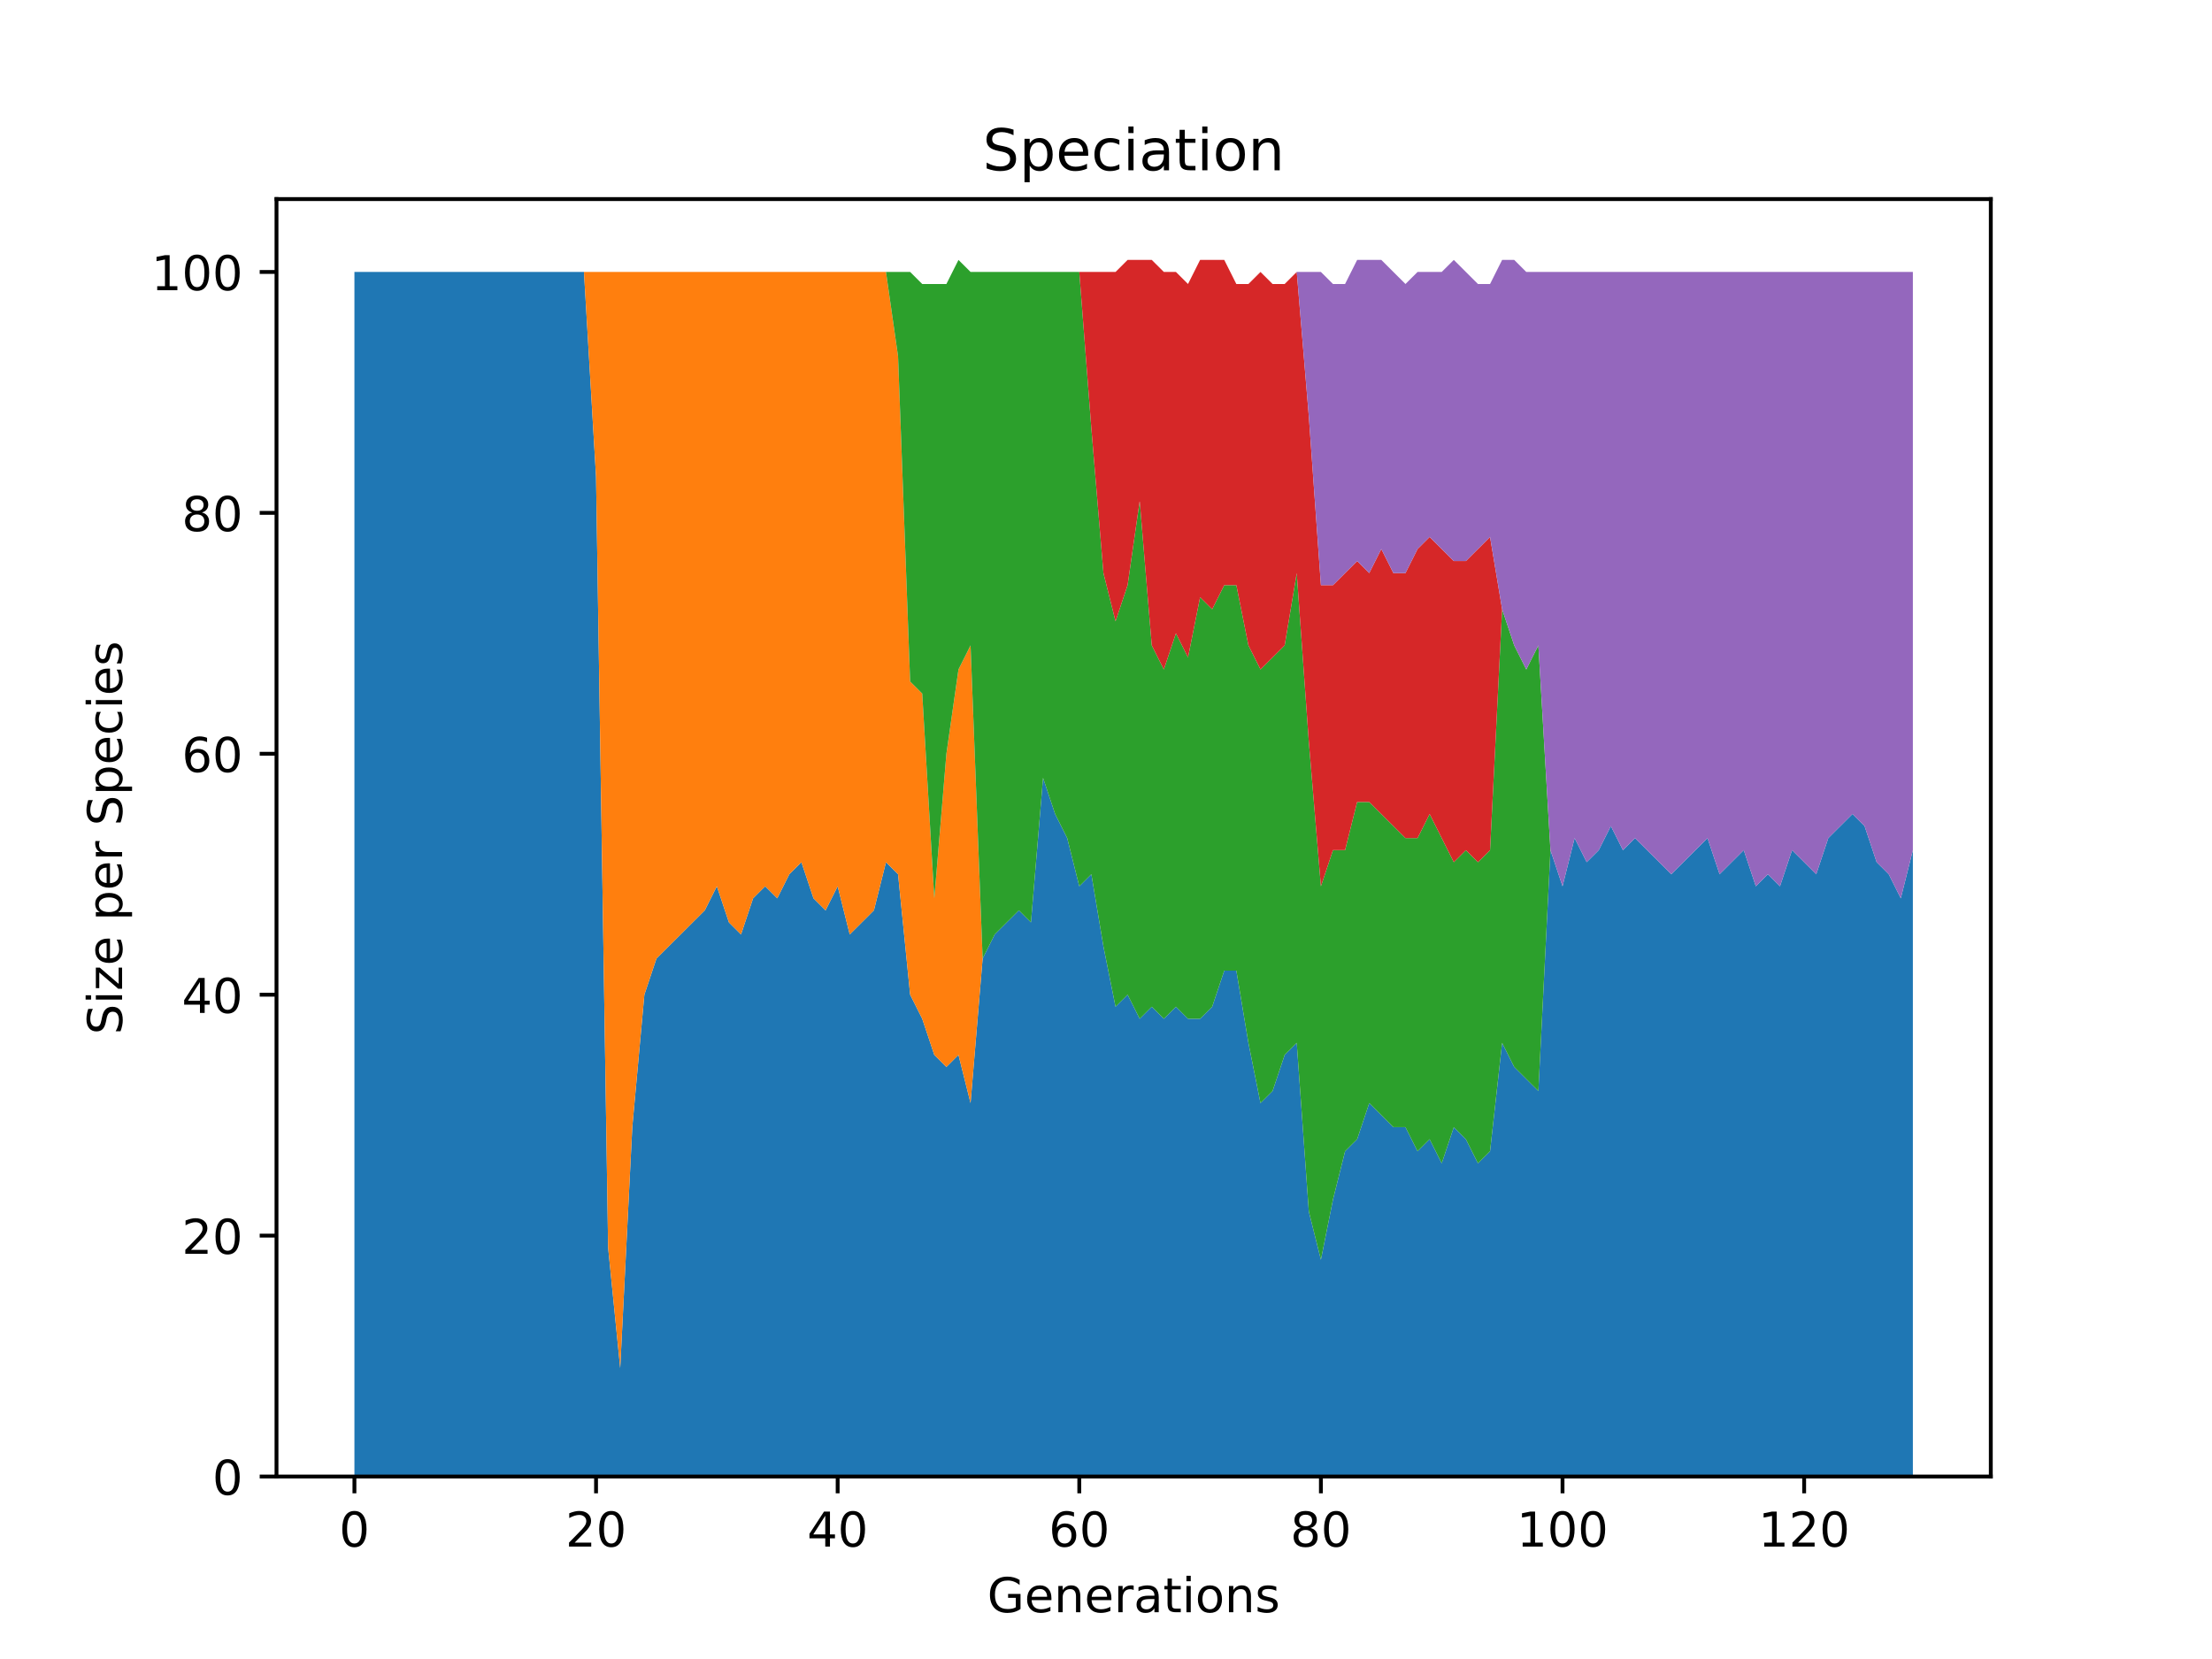 <?xml version="1.0" encoding="utf-8" standalone="no"?>
<!DOCTYPE svg PUBLIC "-//W3C//DTD SVG 1.1//EN"
  "http://www.w3.org/Graphics/SVG/1.1/DTD/svg11.dtd">
<!-- Created with matplotlib (https://matplotlib.org/) -->
<svg height="345.6pt" version="1.1" viewBox="0 0 460.8 345.6" width="460.8pt" xmlns="http://www.w3.org/2000/svg" xmlns:xlink="http://www.w3.org/1999/xlink">
 <defs>
  <style type="text/css">*{stroke-linecap:butt;stroke-linejoin:round;}</style>
 </defs>
 <g id="figure_1">
  <g id="patch_1">
   <path d="M 0 345.6 
L 460.8 345.6 
L 460.8 0 
L 0 0 
z
" style="fill:#ffffff;"/>
  </g>
  <g id="axes_1">
   <g id="patch_2">
    <path d="M 57.6 307.584 
L 414.72 307.584 
L 414.72 41.472 
L 57.6 41.472 
z
" style="fill:#ffffff;"/>
   </g>
   <g id="PolyCollection_1">
    <path clip-path="url(#p4806f78190)" d="M 73.833 56.653 
L 73.833 307.584 
L 76.349 307.584 
L 78.866 307.584 
L 81.383 307.584 
L 83.9 307.584 
L 86.416 307.584 
L 88.933 307.584 
L 91.45 307.584 
L 93.966 307.584 
L 96.483 307.584 
L 99 307.584 
L 101.516 307.584 
L 104.033 307.584 
L 106.55 307.584 
L 109.067 307.584 
L 111.583 307.584 
L 114.1 307.584 
L 116.617 307.584 
L 119.133 307.584 
L 121.65 307.584 
L 124.167 307.584 
L 126.683 307.584 
L 129.2 307.584 
L 131.717 307.584 
L 134.234 307.584 
L 136.75 307.584 
L 139.267 307.584 
L 141.784 307.584 
L 144.3 307.584 
L 146.817 307.584 
L 149.334 307.584 
L 151.85 307.584 
L 154.367 307.584 
L 156.884 307.584 
L 159.401 307.584 
L 161.917 307.584 
L 164.434 307.584 
L 166.951 307.584 
L 169.467 307.584 
L 171.984 307.584 
L 174.501 307.584 
L 177.018 307.584 
L 179.534 307.584 
L 182.051 307.584 
L 184.568 307.584 
L 187.084 307.584 
L 189.601 307.584 
L 192.118 307.584 
L 194.634 307.584 
L 197.151 307.584 
L 199.668 307.584 
L 202.185 307.584 
L 204.701 307.584 
L 207.218 307.584 
L 209.735 307.584 
L 212.251 307.584 
L 214.768 307.584 
L 217.285 307.584 
L 219.801 307.584 
L 222.318 307.584 
L 224.835 307.584 
L 227.352 307.584 
L 229.868 307.584 
L 232.385 307.584 
L 234.902 307.584 
L 237.418 307.584 
L 239.935 307.584 
L 242.452 307.584 
L 244.968 307.584 
L 247.485 307.584 
L 250.002 307.584 
L 252.519 307.584 
L 255.035 307.584 
L 257.552 307.584 
L 260.069 307.584 
L 262.585 307.584 
L 265.102 307.584 
L 267.619 307.584 
L 270.135 307.584 
L 272.652 307.584 
L 275.169 307.584 
L 277.686 307.584 
L 280.202 307.584 
L 282.719 307.584 
L 285.236 307.584 
L 287.752 307.584 
L 290.269 307.584 
L 292.786 307.584 
L 295.302 307.584 
L 297.819 307.584 
L 300.336 307.584 
L 302.853 307.584 
L 305.369 307.584 
L 307.886 307.584 
L 310.403 307.584 
L 312.919 307.584 
L 315.436 307.584 
L 317.953 307.584 
L 320.47 307.584 
L 322.986 307.584 
L 325.503 307.584 
L 328.02 307.584 
L 330.536 307.584 
L 333.053 307.584 
L 335.57 307.584 
L 338.086 307.584 
L 340.603 307.584 
L 343.12 307.584 
L 345.637 307.584 
L 348.153 307.584 
L 350.67 307.584 
L 353.187 307.584 
L 355.703 307.584 
L 358.22 307.584 
L 360.737 307.584 
L 363.253 307.584 
L 365.77 307.584 
L 368.287 307.584 
L 370.804 307.584 
L 373.32 307.584 
L 375.837 307.584 
L 378.354 307.584 
L 380.87 307.584 
L 383.387 307.584 
L 385.904 307.584 
L 388.42 307.584 
L 390.937 307.584 
L 393.454 307.584 
L 395.971 307.584 
L 398.487 307.584 
L 398.487 177.1 
L 398.487 177.1 
L 395.971 187.137 
L 393.454 182.119 
L 390.937 179.609 
L 388.42 172.081 
L 385.904 169.572 
L 383.387 172.081 
L 380.87 174.591 
L 378.354 182.119 
L 375.837 179.609 
L 373.32 177.1 
L 370.804 184.628 
L 368.287 182.119 
L 365.77 184.628 
L 363.253 177.1 
L 360.737 179.609 
L 358.22 182.119 
L 355.703 174.591 
L 353.187 177.1 
L 350.67 179.609 
L 348.153 182.119 
L 345.637 179.609 
L 343.12 177.1 
L 340.603 174.591 
L 338.086 177.1 
L 335.57 172.081 
L 333.053 177.1 
L 330.536 179.609 
L 328.02 174.591 
L 325.503 184.628 
L 322.986 177.1 
L 320.47 227.286 
L 317.953 224.777 
L 315.436 222.268 
L 312.919 217.249 
L 310.403 239.833 
L 307.886 242.342 
L 305.369 237.323 
L 302.853 234.814 
L 300.336 242.342 
L 297.819 237.323 
L 295.302 239.833 
L 292.786 234.814 
L 290.269 234.814 
L 287.752 232.305 
L 285.236 229.795 
L 282.719 237.323 
L 280.202 239.833 
L 277.686 249.87 
L 275.169 262.416 
L 272.652 252.379 
L 270.135 217.249 
L 267.619 219.758 
L 265.102 227.286 
L 262.585 229.795 
L 260.069 217.249 
L 257.552 202.193 
L 255.035 202.193 
L 252.519 209.721 
L 250.002 212.23 
L 247.485 212.23 
L 244.968 209.721 
L 242.452 212.23 
L 239.935 209.721 
L 237.418 212.23 
L 234.902 207.212 
L 232.385 209.721 
L 229.868 197.174 
L 227.352 182.119 
L 224.835 184.628 
L 222.318 174.591 
L 219.801 169.572 
L 217.285 162.044 
L 214.768 192.156 
L 212.251 189.647 
L 209.735 192.156 
L 207.218 194.665 
L 204.701 199.684 
L 202.185 229.795 
L 199.668 219.758 
L 197.151 222.268 
L 194.634 219.758 
L 192.118 212.23 
L 189.601 207.212 
L 187.084 182.119 
L 184.568 179.609 
L 182.051 189.647 
L 179.534 192.156 
L 177.018 194.665 
L 174.501 184.628 
L 171.984 189.647 
L 169.467 187.137 
L 166.951 179.609 
L 164.434 182.119 
L 161.917 187.137 
L 159.401 184.628 
L 156.884 187.137 
L 154.367 194.665 
L 151.85 192.156 
L 149.334 184.628 
L 146.817 189.647 
L 144.3 192.156 
L 141.784 194.665 
L 139.267 197.174 
L 136.75 199.684 
L 134.234 207.212 
L 131.717 234.814 
L 129.2 285 
L 126.683 259.907 
L 124.167 99.312 
L 121.65 56.653 
L 119.133 56.653 
L 116.617 56.653 
L 114.1 56.653 
L 111.583 56.653 
L 109.067 56.653 
L 106.55 56.653 
L 104.033 56.653 
L 101.516 56.653 
L 99 56.653 
L 96.483 56.653 
L 93.966 56.653 
L 91.45 56.653 
L 88.933 56.653 
L 86.416 56.653 
L 83.9 56.653 
L 81.383 56.653 
L 78.866 56.653 
L 76.349 56.653 
L 73.833 56.653 
z
" style="fill:#1f77b4;"/>
   </g>
   <g id="PolyCollection_2">
    <path clip-path="url(#p4806f78190)" d="M 73.833 56.653 
L 73.833 56.653 
L 76.349 56.653 
L 78.866 56.653 
L 81.383 56.653 
L 83.9 56.653 
L 86.416 56.653 
L 88.933 56.653 
L 91.45 56.653 
L 93.966 56.653 
L 96.483 56.653 
L 99 56.653 
L 101.516 56.653 
L 104.033 56.653 
L 106.55 56.653 
L 109.067 56.653 
L 111.583 56.653 
L 114.1 56.653 
L 116.617 56.653 
L 119.133 56.653 
L 121.65 56.653 
L 124.167 99.312 
L 126.683 259.907 
L 129.2 285 
L 131.717 234.814 
L 134.234 207.212 
L 136.75 199.684 
L 139.267 197.174 
L 141.784 194.665 
L 144.3 192.156 
L 146.817 189.647 
L 149.334 184.628 
L 151.85 192.156 
L 154.367 194.665 
L 156.884 187.137 
L 159.401 184.628 
L 161.917 187.137 
L 164.434 182.119 
L 166.951 179.609 
L 169.467 187.137 
L 171.984 189.647 
L 174.501 184.628 
L 177.018 194.665 
L 179.534 192.156 
L 182.051 189.647 
L 184.568 179.609 
L 187.084 182.119 
L 189.601 207.212 
L 192.118 212.23 
L 194.634 219.758 
L 197.151 222.268 
L 199.668 219.758 
L 202.185 229.795 
L 204.701 199.684 
L 207.218 194.665 
L 209.735 192.156 
L 212.251 189.647 
L 214.768 192.156 
L 217.285 162.044 
L 219.801 169.572 
L 222.318 174.591 
L 224.835 184.628 
L 227.352 182.119 
L 229.868 197.174 
L 232.385 209.721 
L 234.902 207.212 
L 237.418 212.23 
L 239.935 209.721 
L 242.452 212.23 
L 244.968 209.721 
L 247.485 212.23 
L 250.002 212.23 
L 252.519 209.721 
L 255.035 202.193 
L 257.552 202.193 
L 260.069 217.249 
L 262.585 229.795 
L 265.102 227.286 
L 267.619 219.758 
L 270.135 217.249 
L 272.652 252.379 
L 275.169 262.416 
L 277.686 249.87 
L 280.202 239.833 
L 282.719 237.323 
L 285.236 229.795 
L 287.752 232.305 
L 290.269 234.814 
L 292.786 234.814 
L 295.302 239.833 
L 297.819 237.323 
L 300.336 242.342 
L 302.853 234.814 
L 305.369 237.323 
L 307.886 242.342 
L 310.403 239.833 
L 312.919 217.249 
L 315.436 222.268 
L 317.953 224.777 
L 320.47 227.286 
L 322.986 177.1 
L 325.503 184.628 
L 328.02 174.591 
L 330.536 179.609 
L 333.053 177.1 
L 335.57 172.081 
L 338.086 177.1 
L 340.603 174.591 
L 343.12 177.1 
L 345.637 179.609 
L 348.153 182.119 
L 350.67 179.609 
L 353.187 177.1 
L 355.703 174.591 
L 358.22 182.119 
L 360.737 179.609 
L 363.253 177.1 
L 365.77 184.628 
L 368.287 182.119 
L 370.804 184.628 
L 373.32 177.1 
L 375.837 179.609 
L 378.354 182.119 
L 380.87 174.591 
L 383.387 172.081 
L 385.904 169.572 
L 388.42 172.081 
L 390.937 179.609 
L 393.454 182.119 
L 395.971 187.137 
L 398.487 177.1 
L 398.487 177.1 
L 398.487 177.1 
L 395.971 187.137 
L 393.454 182.119 
L 390.937 179.609 
L 388.42 172.081 
L 385.904 169.572 
L 383.387 172.081 
L 380.87 174.591 
L 378.354 182.119 
L 375.837 179.609 
L 373.32 177.1 
L 370.804 184.628 
L 368.287 182.119 
L 365.77 184.628 
L 363.253 177.1 
L 360.737 179.609 
L 358.22 182.119 
L 355.703 174.591 
L 353.187 177.1 
L 350.67 179.609 
L 348.153 182.119 
L 345.637 179.609 
L 343.12 177.1 
L 340.603 174.591 
L 338.086 177.1 
L 335.57 172.081 
L 333.053 177.1 
L 330.536 179.609 
L 328.02 174.591 
L 325.503 184.628 
L 322.986 177.1 
L 320.47 227.286 
L 317.953 224.777 
L 315.436 222.268 
L 312.919 217.249 
L 310.403 239.833 
L 307.886 242.342 
L 305.369 237.323 
L 302.853 234.814 
L 300.336 242.342 
L 297.819 237.323 
L 295.302 239.833 
L 292.786 234.814 
L 290.269 234.814 
L 287.752 232.305 
L 285.236 229.795 
L 282.719 237.323 
L 280.202 239.833 
L 277.686 249.87 
L 275.169 262.416 
L 272.652 252.379 
L 270.135 217.249 
L 267.619 219.758 
L 265.102 227.286 
L 262.585 229.795 
L 260.069 217.249 
L 257.552 202.193 
L 255.035 202.193 
L 252.519 209.721 
L 250.002 212.23 
L 247.485 212.23 
L 244.968 209.721 
L 242.452 212.23 
L 239.935 209.721 
L 237.418 212.23 
L 234.902 207.212 
L 232.385 209.721 
L 229.868 197.174 
L 227.352 182.119 
L 224.835 184.628 
L 222.318 174.591 
L 219.801 169.572 
L 217.285 162.044 
L 214.768 192.156 
L 212.251 189.647 
L 209.735 192.156 
L 207.218 194.665 
L 204.701 199.684 
L 202.185 134.442 
L 199.668 139.46 
L 197.151 157.026 
L 194.634 187.137 
L 192.118 144.479 
L 189.601 141.97 
L 187.084 74.218 
L 184.568 56.653 
L 182.051 56.653 
L 179.534 56.653 
L 177.018 56.653 
L 174.501 56.653 
L 171.984 56.653 
L 169.467 56.653 
L 166.951 56.653 
L 164.434 56.653 
L 161.917 56.653 
L 159.401 56.653 
L 156.884 56.653 
L 154.367 56.653 
L 151.85 56.653 
L 149.334 56.653 
L 146.817 56.653 
L 144.3 56.653 
L 141.784 56.653 
L 139.267 56.653 
L 136.75 56.653 
L 134.234 56.653 
L 131.717 56.653 
L 129.2 56.653 
L 126.683 56.653 
L 124.167 56.653 
L 121.65 56.653 
L 119.133 56.653 
L 116.617 56.653 
L 114.1 56.653 
L 111.583 56.653 
L 109.067 56.653 
L 106.55 56.653 
L 104.033 56.653 
L 101.516 56.653 
L 99 56.653 
L 96.483 56.653 
L 93.966 56.653 
L 91.45 56.653 
L 88.933 56.653 
L 86.416 56.653 
L 83.9 56.653 
L 81.383 56.653 
L 78.866 56.653 
L 76.349 56.653 
L 73.833 56.653 
z
" style="fill:#ff7f0e;"/>
   </g>
   <g id="PolyCollection_3">
    <path clip-path="url(#p4806f78190)" d="M 73.833 56.653 
L 73.833 56.653 
L 76.349 56.653 
L 78.866 56.653 
L 81.383 56.653 
L 83.9 56.653 
L 86.416 56.653 
L 88.933 56.653 
L 91.45 56.653 
L 93.966 56.653 
L 96.483 56.653 
L 99 56.653 
L 101.516 56.653 
L 104.033 56.653 
L 106.55 56.653 
L 109.067 56.653 
L 111.583 56.653 
L 114.1 56.653 
L 116.617 56.653 
L 119.133 56.653 
L 121.65 56.653 
L 124.167 56.653 
L 126.683 56.653 
L 129.2 56.653 
L 131.717 56.653 
L 134.234 56.653 
L 136.75 56.653 
L 139.267 56.653 
L 141.784 56.653 
L 144.3 56.653 
L 146.817 56.653 
L 149.334 56.653 
L 151.85 56.653 
L 154.367 56.653 
L 156.884 56.653 
L 159.401 56.653 
L 161.917 56.653 
L 164.434 56.653 
L 166.951 56.653 
L 169.467 56.653 
L 171.984 56.653 
L 174.501 56.653 
L 177.018 56.653 
L 179.534 56.653 
L 182.051 56.653 
L 184.568 56.653 
L 187.084 74.218 
L 189.601 141.97 
L 192.118 144.479 
L 194.634 187.137 
L 197.151 157.026 
L 199.668 139.46 
L 202.185 134.442 
L 204.701 199.684 
L 207.218 194.665 
L 209.735 192.156 
L 212.251 189.647 
L 214.768 192.156 
L 217.285 162.044 
L 219.801 169.572 
L 222.318 174.591 
L 224.835 184.628 
L 227.352 182.119 
L 229.868 197.174 
L 232.385 209.721 
L 234.902 207.212 
L 237.418 212.23 
L 239.935 209.721 
L 242.452 212.23 
L 244.968 209.721 
L 247.485 212.23 
L 250.002 212.23 
L 252.519 209.721 
L 255.035 202.193 
L 257.552 202.193 
L 260.069 217.249 
L 262.585 229.795 
L 265.102 227.286 
L 267.619 219.758 
L 270.135 217.249 
L 272.652 252.379 
L 275.169 262.416 
L 277.686 249.87 
L 280.202 239.833 
L 282.719 237.323 
L 285.236 229.795 
L 287.752 232.305 
L 290.269 234.814 
L 292.786 234.814 
L 295.302 239.833 
L 297.819 237.323 
L 300.336 242.342 
L 302.853 234.814 
L 305.369 237.323 
L 307.886 242.342 
L 310.403 239.833 
L 312.919 217.249 
L 315.436 222.268 
L 317.953 224.777 
L 320.47 227.286 
L 322.986 177.1 
L 325.503 184.628 
L 328.02 174.591 
L 330.536 179.609 
L 333.053 177.1 
L 335.57 172.081 
L 338.086 177.1 
L 340.603 174.591 
L 343.12 177.1 
L 345.637 179.609 
L 348.153 182.119 
L 350.67 179.609 
L 353.187 177.1 
L 355.703 174.591 
L 358.22 182.119 
L 360.737 179.609 
L 363.253 177.1 
L 365.77 184.628 
L 368.287 182.119 
L 370.804 184.628 
L 373.32 177.1 
L 375.837 179.609 
L 378.354 182.119 
L 380.87 174.591 
L 383.387 172.081 
L 385.904 169.572 
L 388.42 172.081 
L 390.937 179.609 
L 393.454 182.119 
L 395.971 187.137 
L 398.487 177.1 
L 398.487 177.1 
L 398.487 177.1 
L 395.971 187.137 
L 393.454 182.119 
L 390.937 179.609 
L 388.42 172.081 
L 385.904 169.572 
L 383.387 172.081 
L 380.87 174.591 
L 378.354 182.119 
L 375.837 179.609 
L 373.32 177.1 
L 370.804 184.628 
L 368.287 182.119 
L 365.77 184.628 
L 363.253 177.1 
L 360.737 179.609 
L 358.22 182.119 
L 355.703 174.591 
L 353.187 177.1 
L 350.67 179.609 
L 348.153 182.119 
L 345.637 179.609 
L 343.12 177.1 
L 340.603 174.591 
L 338.086 177.1 
L 335.57 172.081 
L 333.053 177.1 
L 330.536 179.609 
L 328.02 174.591 
L 325.503 184.628 
L 322.986 177.1 
L 320.47 134.442 
L 317.953 139.46 
L 315.436 134.442 
L 312.919 126.914 
L 310.403 177.1 
L 307.886 179.609 
L 305.369 177.1 
L 302.853 179.609 
L 300.336 174.591 
L 297.819 169.572 
L 295.302 174.591 
L 292.786 174.591 
L 290.269 172.081 
L 287.752 169.572 
L 285.236 167.063 
L 282.719 167.063 
L 280.202 177.1 
L 277.686 177.1 
L 275.169 184.628 
L 272.652 154.516 
L 270.135 119.386 
L 267.619 134.442 
L 265.102 136.951 
L 262.585 139.46 
L 260.069 134.442 
L 257.552 121.895 
L 255.035 121.895 
L 252.519 126.914 
L 250.002 124.405 
L 247.485 136.951 
L 244.968 131.933 
L 242.452 139.46 
L 239.935 134.442 
L 237.418 104.33 
L 234.902 121.895 
L 232.385 129.423 
L 229.868 119.386 
L 227.352 89.274 
L 224.835 56.653 
L 222.318 56.653 
L 219.801 56.653 
L 217.285 56.653 
L 214.768 56.653 
L 212.251 56.653 
L 209.735 56.653 
L 207.218 56.653 
L 204.701 56.653 
L 202.185 56.653 
L 199.668 54.144 
L 197.151 59.163 
L 194.634 59.163 
L 192.118 59.163 
L 189.601 56.653 
L 187.084 56.653 
L 184.568 56.653 
L 182.051 56.653 
L 179.534 56.653 
L 177.018 56.653 
L 174.501 56.653 
L 171.984 56.653 
L 169.467 56.653 
L 166.951 56.653 
L 164.434 56.653 
L 161.917 56.653 
L 159.401 56.653 
L 156.884 56.653 
L 154.367 56.653 
L 151.85 56.653 
L 149.334 56.653 
L 146.817 56.653 
L 144.3 56.653 
L 141.784 56.653 
L 139.267 56.653 
L 136.75 56.653 
L 134.234 56.653 
L 131.717 56.653 
L 129.2 56.653 
L 126.683 56.653 
L 124.167 56.653 
L 121.65 56.653 
L 119.133 56.653 
L 116.617 56.653 
L 114.1 56.653 
L 111.583 56.653 
L 109.067 56.653 
L 106.55 56.653 
L 104.033 56.653 
L 101.516 56.653 
L 99 56.653 
L 96.483 56.653 
L 93.966 56.653 
L 91.45 56.653 
L 88.933 56.653 
L 86.416 56.653 
L 83.9 56.653 
L 81.383 56.653 
L 78.866 56.653 
L 76.349 56.653 
L 73.833 56.653 
z
" style="fill:#2ca02c;"/>
   </g>
   <g id="PolyCollection_4">
    <path clip-path="url(#p4806f78190)" d="M 73.833 56.653 
L 73.833 56.653 
L 76.349 56.653 
L 78.866 56.653 
L 81.383 56.653 
L 83.9 56.653 
L 86.416 56.653 
L 88.933 56.653 
L 91.45 56.653 
L 93.966 56.653 
L 96.483 56.653 
L 99 56.653 
L 101.516 56.653 
L 104.033 56.653 
L 106.55 56.653 
L 109.067 56.653 
L 111.583 56.653 
L 114.1 56.653 
L 116.617 56.653 
L 119.133 56.653 
L 121.65 56.653 
L 124.167 56.653 
L 126.683 56.653 
L 129.2 56.653 
L 131.717 56.653 
L 134.234 56.653 
L 136.75 56.653 
L 139.267 56.653 
L 141.784 56.653 
L 144.3 56.653 
L 146.817 56.653 
L 149.334 56.653 
L 151.85 56.653 
L 154.367 56.653 
L 156.884 56.653 
L 159.401 56.653 
L 161.917 56.653 
L 164.434 56.653 
L 166.951 56.653 
L 169.467 56.653 
L 171.984 56.653 
L 174.501 56.653 
L 177.018 56.653 
L 179.534 56.653 
L 182.051 56.653 
L 184.568 56.653 
L 187.084 56.653 
L 189.601 56.653 
L 192.118 59.163 
L 194.634 59.163 
L 197.151 59.163 
L 199.668 54.144 
L 202.185 56.653 
L 204.701 56.653 
L 207.218 56.653 
L 209.735 56.653 
L 212.251 56.653 
L 214.768 56.653 
L 217.285 56.653 
L 219.801 56.653 
L 222.318 56.653 
L 224.835 56.653 
L 227.352 89.274 
L 229.868 119.386 
L 232.385 129.423 
L 234.902 121.895 
L 237.418 104.33 
L 239.935 134.442 
L 242.452 139.46 
L 244.968 131.933 
L 247.485 136.951 
L 250.002 124.405 
L 252.519 126.914 
L 255.035 121.895 
L 257.552 121.895 
L 260.069 134.442 
L 262.585 139.46 
L 265.102 136.951 
L 267.619 134.442 
L 270.135 119.386 
L 272.652 154.516 
L 275.169 184.628 
L 277.686 177.1 
L 280.202 177.1 
L 282.719 167.063 
L 285.236 167.063 
L 287.752 169.572 
L 290.269 172.081 
L 292.786 174.591 
L 295.302 174.591 
L 297.819 169.572 
L 300.336 174.591 
L 302.853 179.609 
L 305.369 177.1 
L 307.886 179.609 
L 310.403 177.1 
L 312.919 126.914 
L 315.436 134.442 
L 317.953 139.46 
L 320.47 134.442 
L 322.986 177.1 
L 325.503 184.628 
L 328.02 174.591 
L 330.536 179.609 
L 333.053 177.1 
L 335.57 172.081 
L 338.086 177.1 
L 340.603 174.591 
L 343.12 177.1 
L 345.637 179.609 
L 348.153 182.119 
L 350.67 179.609 
L 353.187 177.1 
L 355.703 174.591 
L 358.22 182.119 
L 360.737 179.609 
L 363.253 177.1 
L 365.77 184.628 
L 368.287 182.119 
L 370.804 184.628 
L 373.32 177.1 
L 375.837 179.609 
L 378.354 182.119 
L 380.87 174.591 
L 383.387 172.081 
L 385.904 169.572 
L 388.42 172.081 
L 390.937 179.609 
L 393.454 182.119 
L 395.971 187.137 
L 398.487 177.1 
L 398.487 177.1 
L 398.487 177.1 
L 395.971 187.137 
L 393.454 182.119 
L 390.937 179.609 
L 388.42 172.081 
L 385.904 169.572 
L 383.387 172.081 
L 380.87 174.591 
L 378.354 182.119 
L 375.837 179.609 
L 373.32 177.1 
L 370.804 184.628 
L 368.287 182.119 
L 365.77 184.628 
L 363.253 177.1 
L 360.737 179.609 
L 358.22 182.119 
L 355.703 174.591 
L 353.187 177.1 
L 350.67 179.609 
L 348.153 182.119 
L 345.637 179.609 
L 343.12 177.1 
L 340.603 174.591 
L 338.086 177.1 
L 335.57 172.081 
L 333.053 177.1 
L 330.536 179.609 
L 328.02 174.591 
L 325.503 184.628 
L 322.986 177.1 
L 320.47 134.442 
L 317.953 139.46 
L 315.436 134.442 
L 312.919 126.914 
L 310.403 111.858 
L 307.886 114.367 
L 305.369 116.877 
L 302.853 116.877 
L 300.336 114.367 
L 297.819 111.858 
L 295.302 114.367 
L 292.786 119.386 
L 290.269 119.386 
L 287.752 114.367 
L 285.236 119.386 
L 282.719 116.877 
L 280.202 119.386 
L 277.686 121.895 
L 275.169 121.895 
L 272.652 86.765 
L 270.135 56.653 
L 267.619 59.163 
L 265.102 59.163 
L 262.585 56.653 
L 260.069 59.163 
L 257.552 59.163 
L 255.035 54.144 
L 252.519 54.144 
L 250.002 54.144 
L 247.485 59.163 
L 244.968 56.653 
L 242.452 56.653 
L 239.935 54.144 
L 237.418 54.144 
L 234.902 54.144 
L 232.385 56.653 
L 229.868 56.653 
L 227.352 56.653 
L 224.835 56.653 
L 222.318 56.653 
L 219.801 56.653 
L 217.285 56.653 
L 214.768 56.653 
L 212.251 56.653 
L 209.735 56.653 
L 207.218 56.653 
L 204.701 56.653 
L 202.185 56.653 
L 199.668 54.144 
L 197.151 59.163 
L 194.634 59.163 
L 192.118 59.163 
L 189.601 56.653 
L 187.084 56.653 
L 184.568 56.653 
L 182.051 56.653 
L 179.534 56.653 
L 177.018 56.653 
L 174.501 56.653 
L 171.984 56.653 
L 169.467 56.653 
L 166.951 56.653 
L 164.434 56.653 
L 161.917 56.653 
L 159.401 56.653 
L 156.884 56.653 
L 154.367 56.653 
L 151.85 56.653 
L 149.334 56.653 
L 146.817 56.653 
L 144.3 56.653 
L 141.784 56.653 
L 139.267 56.653 
L 136.75 56.653 
L 134.234 56.653 
L 131.717 56.653 
L 129.2 56.653 
L 126.683 56.653 
L 124.167 56.653 
L 121.65 56.653 
L 119.133 56.653 
L 116.617 56.653 
L 114.1 56.653 
L 111.583 56.653 
L 109.067 56.653 
L 106.55 56.653 
L 104.033 56.653 
L 101.516 56.653 
L 99 56.653 
L 96.483 56.653 
L 93.966 56.653 
L 91.45 56.653 
L 88.933 56.653 
L 86.416 56.653 
L 83.9 56.653 
L 81.383 56.653 
L 78.866 56.653 
L 76.349 56.653 
L 73.833 56.653 
z
" style="fill:#d62728;"/>
   </g>
   <g id="PolyCollection_5">
    <path clip-path="url(#p4806f78190)" d="M 73.833 56.653 
L 73.833 56.653 
L 76.349 56.653 
L 78.866 56.653 
L 81.383 56.653 
L 83.9 56.653 
L 86.416 56.653 
L 88.933 56.653 
L 91.45 56.653 
L 93.966 56.653 
L 96.483 56.653 
L 99 56.653 
L 101.516 56.653 
L 104.033 56.653 
L 106.55 56.653 
L 109.067 56.653 
L 111.583 56.653 
L 114.1 56.653 
L 116.617 56.653 
L 119.133 56.653 
L 121.65 56.653 
L 124.167 56.653 
L 126.683 56.653 
L 129.2 56.653 
L 131.717 56.653 
L 134.234 56.653 
L 136.75 56.653 
L 139.267 56.653 
L 141.784 56.653 
L 144.3 56.653 
L 146.817 56.653 
L 149.334 56.653 
L 151.85 56.653 
L 154.367 56.653 
L 156.884 56.653 
L 159.401 56.653 
L 161.917 56.653 
L 164.434 56.653 
L 166.951 56.653 
L 169.467 56.653 
L 171.984 56.653 
L 174.501 56.653 
L 177.018 56.653 
L 179.534 56.653 
L 182.051 56.653 
L 184.568 56.653 
L 187.084 56.653 
L 189.601 56.653 
L 192.118 59.163 
L 194.634 59.163 
L 197.151 59.163 
L 199.668 54.144 
L 202.185 56.653 
L 204.701 56.653 
L 207.218 56.653 
L 209.735 56.653 
L 212.251 56.653 
L 214.768 56.653 
L 217.285 56.653 
L 219.801 56.653 
L 222.318 56.653 
L 224.835 56.653 
L 227.352 56.653 
L 229.868 56.653 
L 232.385 56.653 
L 234.902 54.144 
L 237.418 54.144 
L 239.935 54.144 
L 242.452 56.653 
L 244.968 56.653 
L 247.485 59.163 
L 250.002 54.144 
L 252.519 54.144 
L 255.035 54.144 
L 257.552 59.163 
L 260.069 59.163 
L 262.585 56.653 
L 265.102 59.163 
L 267.619 59.163 
L 270.135 56.653 
L 272.652 86.765 
L 275.169 121.895 
L 277.686 121.895 
L 280.202 119.386 
L 282.719 116.877 
L 285.236 119.386 
L 287.752 114.367 
L 290.269 119.386 
L 292.786 119.386 
L 295.302 114.367 
L 297.819 111.858 
L 300.336 114.367 
L 302.853 116.877 
L 305.369 116.877 
L 307.886 114.367 
L 310.403 111.858 
L 312.919 126.914 
L 315.436 134.442 
L 317.953 139.46 
L 320.47 134.442 
L 322.986 177.1 
L 325.503 184.628 
L 328.02 174.591 
L 330.536 179.609 
L 333.053 177.1 
L 335.57 172.081 
L 338.086 177.1 
L 340.603 174.591 
L 343.12 177.1 
L 345.637 179.609 
L 348.153 182.119 
L 350.67 179.609 
L 353.187 177.1 
L 355.703 174.591 
L 358.22 182.119 
L 360.737 179.609 
L 363.253 177.1 
L 365.77 184.628 
L 368.287 182.119 
L 370.804 184.628 
L 373.32 177.1 
L 375.837 179.609 
L 378.354 182.119 
L 380.87 174.591 
L 383.387 172.081 
L 385.904 169.572 
L 388.42 172.081 
L 390.937 179.609 
L 393.454 182.119 
L 395.971 187.137 
L 398.487 177.1 
L 398.487 56.653 
L 398.487 56.653 
L 395.971 56.653 
L 393.454 56.653 
L 390.937 56.653 
L 388.42 56.653 
L 385.904 56.653 
L 383.387 56.653 
L 380.87 56.653 
L 378.354 56.653 
L 375.837 56.653 
L 373.32 56.653 
L 370.804 56.653 
L 368.287 56.653 
L 365.77 56.653 
L 363.253 56.653 
L 360.737 56.653 
L 358.22 56.653 
L 355.703 56.653 
L 353.187 56.653 
L 350.67 56.653 
L 348.153 56.653 
L 345.637 56.653 
L 343.12 56.653 
L 340.603 56.653 
L 338.086 56.653 
L 335.57 56.653 
L 333.053 56.653 
L 330.536 56.653 
L 328.02 56.653 
L 325.503 56.653 
L 322.986 56.653 
L 320.47 56.653 
L 317.953 56.653 
L 315.436 54.144 
L 312.919 54.144 
L 310.403 59.163 
L 307.886 59.163 
L 305.369 56.653 
L 302.853 54.144 
L 300.336 56.653 
L 297.819 56.653 
L 295.302 56.653 
L 292.786 59.163 
L 290.269 56.653 
L 287.752 54.144 
L 285.236 54.144 
L 282.719 54.144 
L 280.202 59.163 
L 277.686 59.163 
L 275.169 56.653 
L 272.652 56.653 
L 270.135 56.653 
L 267.619 59.163 
L 265.102 59.163 
L 262.585 56.653 
L 260.069 59.163 
L 257.552 59.163 
L 255.035 54.144 
L 252.519 54.144 
L 250.002 54.144 
L 247.485 59.163 
L 244.968 56.653 
L 242.452 56.653 
L 239.935 54.144 
L 237.418 54.144 
L 234.902 54.144 
L 232.385 56.653 
L 229.868 56.653 
L 227.352 56.653 
L 224.835 56.653 
L 222.318 56.653 
L 219.801 56.653 
L 217.285 56.653 
L 214.768 56.653 
L 212.251 56.653 
L 209.735 56.653 
L 207.218 56.653 
L 204.701 56.653 
L 202.185 56.653 
L 199.668 54.144 
L 197.151 59.163 
L 194.634 59.163 
L 192.118 59.163 
L 189.601 56.653 
L 187.084 56.653 
L 184.568 56.653 
L 182.051 56.653 
L 179.534 56.653 
L 177.018 56.653 
L 174.501 56.653 
L 171.984 56.653 
L 169.467 56.653 
L 166.951 56.653 
L 164.434 56.653 
L 161.917 56.653 
L 159.401 56.653 
L 156.884 56.653 
L 154.367 56.653 
L 151.85 56.653 
L 149.334 56.653 
L 146.817 56.653 
L 144.3 56.653 
L 141.784 56.653 
L 139.267 56.653 
L 136.75 56.653 
L 134.234 56.653 
L 131.717 56.653 
L 129.2 56.653 
L 126.683 56.653 
L 124.167 56.653 
L 121.65 56.653 
L 119.133 56.653 
L 116.617 56.653 
L 114.1 56.653 
L 111.583 56.653 
L 109.067 56.653 
L 106.55 56.653 
L 104.033 56.653 
L 101.516 56.653 
L 99 56.653 
L 96.483 56.653 
L 93.966 56.653 
L 91.45 56.653 
L 88.933 56.653 
L 86.416 56.653 
L 83.9 56.653 
L 81.383 56.653 
L 78.866 56.653 
L 76.349 56.653 
L 73.833 56.653 
z
" style="fill:#9467bd;"/>
   </g>
   <g id="matplotlib.axis_1">
    <g id="xtick_1">
     <g id="line2d_1">
      <defs>
       <path d="M 0 0 
L 0 3.5 
" id="m14998bf7b0" style="stroke:#000000;stroke-width:0.8;"/>
      </defs>
      <g>
       <use style="stroke:#000000;stroke-width:0.8;" x="73.833" xlink:href="#m14998bf7b0" y="307.584"/>
      </g>
     </g>
     <g id="text_1">
      <!-- 0 -->
      <g transform="translate(70.651 322.182)scale(0.1 -0.1)">
       <defs>
        <path d="M 31.781 66.406 
Q 24.172 66.406 20.328 58.906 
Q 16.5 51.422 16.5 36.375 
Q 16.5 21.391 20.328 13.891 
Q 24.172 6.391 31.781 6.391 
Q 39.453 6.391 43.281 13.891 
Q 47.125 21.391 47.125 36.375 
Q 47.125 51.422 43.281 58.906 
Q 39.453 66.406 31.781 66.406 
z
M 31.781 74.219 
Q 44.047 74.219 50.516 64.516 
Q 56.984 54.828 56.984 36.375 
Q 56.984 17.969 50.516 8.266 
Q 44.047 -1.422 31.781 -1.422 
Q 19.531 -1.422 13.062 8.266 
Q 6.594 17.969 6.594 36.375 
Q 6.594 54.828 13.062 64.516 
Q 19.531 74.219 31.781 74.219 
z
" id="DejaVuSans-48"/>
       </defs>
       <use xlink:href="#DejaVuSans-48"/>
      </g>
     </g>
    </g>
    <g id="xtick_2">
     <g id="line2d_2">
      <g>
       <use style="stroke:#000000;stroke-width:0.8;" x="124.167" xlink:href="#m14998bf7b0" y="307.584"/>
      </g>
     </g>
     <g id="text_2">
      <!-- 20 -->
      <g transform="translate(117.804 322.182)scale(0.1 -0.1)">
       <defs>
        <path d="M 19.188 8.297 
L 53.609 8.297 
L 53.609 0 
L 7.328 0 
L 7.328 8.297 
Q 12.938 14.109 22.625 23.891 
Q 32.328 33.688 34.812 36.531 
Q 39.547 41.844 41.422 45.531 
Q 43.312 49.219 43.312 52.781 
Q 43.312 58.594 39.234 62.25 
Q 35.156 65.922 28.609 65.922 
Q 23.969 65.922 18.812 64.312 
Q 13.672 62.703 7.812 59.422 
L 7.812 69.391 
Q 13.766 71.781 18.938 73 
Q 24.125 74.219 28.422 74.219 
Q 39.75 74.219 46.484 68.547 
Q 53.219 62.891 53.219 53.422 
Q 53.219 48.922 51.531 44.891 
Q 49.859 40.875 45.406 35.406 
Q 44.188 33.984 37.641 27.219 
Q 31.109 20.453 19.188 8.297 
z
" id="DejaVuSans-50"/>
       </defs>
       <use xlink:href="#DejaVuSans-50"/>
       <use x="63.623" xlink:href="#DejaVuSans-48"/>
      </g>
     </g>
    </g>
    <g id="xtick_3">
     <g id="line2d_3">
      <g>
       <use style="stroke:#000000;stroke-width:0.8;" x="174.501" xlink:href="#m14998bf7b0" y="307.584"/>
      </g>
     </g>
     <g id="text_3">
      <!-- 40 -->
      <g transform="translate(168.138 322.182)scale(0.1 -0.1)">
       <defs>
        <path d="M 37.797 64.312 
L 12.891 25.391 
L 37.797 25.391 
z
M 35.203 72.906 
L 47.609 72.906 
L 47.609 25.391 
L 58.016 25.391 
L 58.016 17.188 
L 47.609 17.188 
L 47.609 0 
L 37.797 0 
L 37.797 17.188 
L 4.891 17.188 
L 4.891 26.703 
z
" id="DejaVuSans-52"/>
       </defs>
       <use xlink:href="#DejaVuSans-52"/>
       <use x="63.623" xlink:href="#DejaVuSans-48"/>
      </g>
     </g>
    </g>
    <g id="xtick_4">
     <g id="line2d_4">
      <g>
       <use style="stroke:#000000;stroke-width:0.8;" x="224.835" xlink:href="#m14998bf7b0" y="307.584"/>
      </g>
     </g>
     <g id="text_4">
      <!-- 60 -->
      <g transform="translate(218.472 322.182)scale(0.1 -0.1)">
       <defs>
        <path d="M 33.016 40.375 
Q 26.375 40.375 22.484 35.828 
Q 18.609 31.297 18.609 23.391 
Q 18.609 15.531 22.484 10.953 
Q 26.375 6.391 33.016 6.391 
Q 39.656 6.391 43.531 10.953 
Q 47.406 15.531 47.406 23.391 
Q 47.406 31.297 43.531 35.828 
Q 39.656 40.375 33.016 40.375 
z
M 52.594 71.297 
L 52.594 62.312 
Q 48.875 64.062 45.094 64.984 
Q 41.312 65.922 37.594 65.922 
Q 27.828 65.922 22.672 59.328 
Q 17.531 52.734 16.797 39.406 
Q 19.672 43.656 24.016 45.922 
Q 28.375 48.188 33.594 48.188 
Q 44.578 48.188 50.953 41.516 
Q 57.328 34.859 57.328 23.391 
Q 57.328 12.156 50.688 5.359 
Q 44.047 -1.422 33.016 -1.422 
Q 20.359 -1.422 13.672 8.266 
Q 6.984 17.969 6.984 36.375 
Q 6.984 53.656 15.188 63.938 
Q 23.391 74.219 37.203 74.219 
Q 40.922 74.219 44.703 73.484 
Q 48.484 72.75 52.594 71.297 
z
" id="DejaVuSans-54"/>
       </defs>
       <use xlink:href="#DejaVuSans-54"/>
       <use x="63.623" xlink:href="#DejaVuSans-48"/>
      </g>
     </g>
    </g>
    <g id="xtick_5">
     <g id="line2d_5">
      <g>
       <use style="stroke:#000000;stroke-width:0.8;" x="275.169" xlink:href="#m14998bf7b0" y="307.584"/>
      </g>
     </g>
     <g id="text_5">
      <!-- 80 -->
      <g transform="translate(268.806 322.182)scale(0.1 -0.1)">
       <defs>
        <path d="M 31.781 34.625 
Q 24.75 34.625 20.719 30.859 
Q 16.703 27.094 16.703 20.516 
Q 16.703 13.922 20.719 10.156 
Q 24.75 6.391 31.781 6.391 
Q 38.812 6.391 42.859 10.172 
Q 46.922 13.969 46.922 20.516 
Q 46.922 27.094 42.891 30.859 
Q 38.875 34.625 31.781 34.625 
z
M 21.922 38.812 
Q 15.578 40.375 12.031 44.719 
Q 8.5 49.078 8.5 55.328 
Q 8.5 64.062 14.719 69.141 
Q 20.953 74.219 31.781 74.219 
Q 42.672 74.219 48.875 69.141 
Q 55.078 64.062 55.078 55.328 
Q 55.078 49.078 51.531 44.719 
Q 48 40.375 41.703 38.812 
Q 48.828 37.156 52.797 32.312 
Q 56.781 27.484 56.781 20.516 
Q 56.781 9.906 50.312 4.234 
Q 43.844 -1.422 31.781 -1.422 
Q 19.734 -1.422 13.25 4.234 
Q 6.781 9.906 6.781 20.516 
Q 6.781 27.484 10.781 32.312 
Q 14.797 37.156 21.922 38.812 
z
M 18.312 54.391 
Q 18.312 48.734 21.844 45.562 
Q 25.391 42.391 31.781 42.391 
Q 38.141 42.391 41.719 45.562 
Q 45.312 48.734 45.312 54.391 
Q 45.312 60.062 41.719 63.234 
Q 38.141 66.406 31.781 66.406 
Q 25.391 66.406 21.844 63.234 
Q 18.312 60.062 18.312 54.391 
z
" id="DejaVuSans-56"/>
       </defs>
       <use xlink:href="#DejaVuSans-56"/>
       <use x="63.623" xlink:href="#DejaVuSans-48"/>
      </g>
     </g>
    </g>
    <g id="xtick_6">
     <g id="line2d_6">
      <g>
       <use style="stroke:#000000;stroke-width:0.8;" x="325.503" xlink:href="#m14998bf7b0" y="307.584"/>
      </g>
     </g>
     <g id="text_6">
      <!-- 100 -->
      <g transform="translate(315.959 322.182)scale(0.1 -0.1)">
       <defs>
        <path d="M 12.406 8.297 
L 28.516 8.297 
L 28.516 63.922 
L 10.984 60.406 
L 10.984 69.391 
L 28.422 72.906 
L 38.281 72.906 
L 38.281 8.297 
L 54.391 8.297 
L 54.391 0 
L 12.406 0 
z
" id="DejaVuSans-49"/>
       </defs>
       <use xlink:href="#DejaVuSans-49"/>
       <use x="63.623" xlink:href="#DejaVuSans-48"/>
       <use x="127.246" xlink:href="#DejaVuSans-48"/>
      </g>
     </g>
    </g>
    <g id="xtick_7">
     <g id="line2d_7">
      <g>
       <use style="stroke:#000000;stroke-width:0.8;" x="375.837" xlink:href="#m14998bf7b0" y="307.584"/>
      </g>
     </g>
     <g id="text_7">
      <!-- 120 -->
      <g transform="translate(366.293 322.182)scale(0.1 -0.1)">
       <use xlink:href="#DejaVuSans-49"/>
       <use x="63.623" xlink:href="#DejaVuSans-50"/>
       <use x="127.246" xlink:href="#DejaVuSans-48"/>
      </g>
     </g>
    </g>
    <g id="text_8">
     <!-- Generations -->
     <g transform="translate(205.662 335.861)scale(0.1 -0.1)">
      <defs>
       <path d="M 59.516 10.406 
L 59.516 29.984 
L 43.406 29.984 
L 43.406 38.094 
L 69.281 38.094 
L 69.281 6.781 
Q 63.578 2.734 56.688 0.656 
Q 49.812 -1.422 42 -1.422 
Q 24.906 -1.422 15.25 8.562 
Q 5.609 18.562 5.609 36.375 
Q 5.609 54.25 15.25 64.234 
Q 24.906 74.219 42 74.219 
Q 49.125 74.219 55.547 72.453 
Q 61.969 70.703 67.391 67.281 
L 67.391 56.781 
Q 61.922 61.422 55.766 63.766 
Q 49.609 66.109 42.828 66.109 
Q 29.438 66.109 22.719 58.641 
Q 16.016 51.172 16.016 36.375 
Q 16.016 21.625 22.719 14.156 
Q 29.438 6.688 42.828 6.688 
Q 48.047 6.688 52.141 7.594 
Q 56.25 8.5 59.516 10.406 
z
" id="DejaVuSans-71"/>
       <path d="M 56.203 29.594 
L 56.203 25.203 
L 14.891 25.203 
Q 15.484 15.922 20.484 11.062 
Q 25.484 6.203 34.422 6.203 
Q 39.594 6.203 44.453 7.469 
Q 49.312 8.734 54.109 11.281 
L 54.109 2.781 
Q 49.266 0.734 44.188 -0.344 
Q 39.109 -1.422 33.891 -1.422 
Q 20.797 -1.422 13.156 6.188 
Q 5.516 13.812 5.516 26.812 
Q 5.516 40.234 12.766 48.109 
Q 20.016 56 32.328 56 
Q 43.359 56 49.781 48.891 
Q 56.203 41.797 56.203 29.594 
z
M 47.219 32.234 
Q 47.125 39.594 43.094 43.984 
Q 39.062 48.391 32.422 48.391 
Q 24.906 48.391 20.391 44.141 
Q 15.875 39.891 15.188 32.172 
z
" id="DejaVuSans-101"/>
       <path d="M 54.891 33.016 
L 54.891 0 
L 45.906 0 
L 45.906 32.719 
Q 45.906 40.484 42.875 44.328 
Q 39.844 48.188 33.797 48.188 
Q 26.516 48.188 22.312 43.547 
Q 18.109 38.922 18.109 30.906 
L 18.109 0 
L 9.078 0 
L 9.078 54.688 
L 18.109 54.688 
L 18.109 46.188 
Q 21.344 51.125 25.703 53.562 
Q 30.078 56 35.797 56 
Q 45.219 56 50.047 50.172 
Q 54.891 44.344 54.891 33.016 
z
" id="DejaVuSans-110"/>
       <path d="M 41.109 46.297 
Q 39.594 47.172 37.812 47.578 
Q 36.031 48 33.891 48 
Q 26.266 48 22.188 43.047 
Q 18.109 38.094 18.109 28.812 
L 18.109 0 
L 9.078 0 
L 9.078 54.688 
L 18.109 54.688 
L 18.109 46.188 
Q 20.953 51.172 25.484 53.578 
Q 30.031 56 36.531 56 
Q 37.453 56 38.578 55.875 
Q 39.703 55.766 41.062 55.516 
z
" id="DejaVuSans-114"/>
       <path d="M 34.281 27.484 
Q 23.391 27.484 19.188 25 
Q 14.984 22.516 14.984 16.5 
Q 14.984 11.719 18.141 8.906 
Q 21.297 6.109 26.703 6.109 
Q 34.188 6.109 38.703 11.406 
Q 43.219 16.703 43.219 25.484 
L 43.219 27.484 
z
M 52.203 31.203 
L 52.203 0 
L 43.219 0 
L 43.219 8.297 
Q 40.141 3.328 35.547 0.953 
Q 30.953 -1.422 24.312 -1.422 
Q 15.922 -1.422 10.953 3.297 
Q 6 8.016 6 15.922 
Q 6 25.141 12.172 29.828 
Q 18.359 34.516 30.609 34.516 
L 43.219 34.516 
L 43.219 35.406 
Q 43.219 41.609 39.141 45 
Q 35.062 48.391 27.688 48.391 
Q 23 48.391 18.547 47.266 
Q 14.109 46.141 10.016 43.891 
L 10.016 52.203 
Q 14.938 54.109 19.578 55.047 
Q 24.219 56 28.609 56 
Q 40.484 56 46.344 49.844 
Q 52.203 43.703 52.203 31.203 
z
" id="DejaVuSans-97"/>
       <path d="M 18.312 70.219 
L 18.312 54.688 
L 36.812 54.688 
L 36.812 47.703 
L 18.312 47.703 
L 18.312 18.016 
Q 18.312 11.328 20.141 9.422 
Q 21.969 7.516 27.594 7.516 
L 36.812 7.516 
L 36.812 0 
L 27.594 0 
Q 17.188 0 13.234 3.875 
Q 9.281 7.766 9.281 18.016 
L 9.281 47.703 
L 2.688 47.703 
L 2.688 54.688 
L 9.281 54.688 
L 9.281 70.219 
z
" id="DejaVuSans-116"/>
       <path d="M 9.422 54.688 
L 18.406 54.688 
L 18.406 0 
L 9.422 0 
z
M 9.422 75.984 
L 18.406 75.984 
L 18.406 64.594 
L 9.422 64.594 
z
" id="DejaVuSans-105"/>
       <path d="M 30.609 48.391 
Q 23.391 48.391 19.188 42.75 
Q 14.984 37.109 14.984 27.297 
Q 14.984 17.484 19.156 11.844 
Q 23.344 6.203 30.609 6.203 
Q 37.797 6.203 41.984 11.859 
Q 46.188 17.531 46.188 27.297 
Q 46.188 37.016 41.984 42.703 
Q 37.797 48.391 30.609 48.391 
z
M 30.609 56 
Q 42.328 56 49.016 48.375 
Q 55.719 40.766 55.719 27.297 
Q 55.719 13.875 49.016 6.219 
Q 42.328 -1.422 30.609 -1.422 
Q 18.844 -1.422 12.172 6.219 
Q 5.516 13.875 5.516 27.297 
Q 5.516 40.766 12.172 48.375 
Q 18.844 56 30.609 56 
z
" id="DejaVuSans-111"/>
       <path d="M 44.281 53.078 
L 44.281 44.578 
Q 40.484 46.531 36.375 47.5 
Q 32.281 48.484 27.875 48.484 
Q 21.188 48.484 17.844 46.438 
Q 14.5 44.391 14.5 40.281 
Q 14.5 37.156 16.891 35.375 
Q 19.281 33.594 26.516 31.984 
L 29.594 31.297 
Q 39.156 29.25 43.188 25.516 
Q 47.219 21.781 47.219 15.094 
Q 47.219 7.469 41.188 3.016 
Q 35.156 -1.422 24.609 -1.422 
Q 20.219 -1.422 15.453 -0.562 
Q 10.688 0.297 5.422 2 
L 5.422 11.281 
Q 10.406 8.688 15.234 7.391 
Q 20.062 6.109 24.812 6.109 
Q 31.156 6.109 34.562 8.281 
Q 37.984 10.453 37.984 14.406 
Q 37.984 18.062 35.516 20.016 
Q 33.062 21.969 24.703 23.781 
L 21.578 24.516 
Q 13.234 26.266 9.516 29.906 
Q 5.812 33.547 5.812 39.891 
Q 5.812 47.609 11.281 51.797 
Q 16.75 56 26.812 56 
Q 31.781 56 36.172 55.266 
Q 40.578 54.547 44.281 53.078 
z
" id="DejaVuSans-115"/>
      </defs>
      <use xlink:href="#DejaVuSans-71"/>
      <use x="77.49" xlink:href="#DejaVuSans-101"/>
      <use x="139.014" xlink:href="#DejaVuSans-110"/>
      <use x="202.393" xlink:href="#DejaVuSans-101"/>
      <use x="263.916" xlink:href="#DejaVuSans-114"/>
      <use x="305.029" xlink:href="#DejaVuSans-97"/>
      <use x="366.309" xlink:href="#DejaVuSans-116"/>
      <use x="405.518" xlink:href="#DejaVuSans-105"/>
      <use x="433.301" xlink:href="#DejaVuSans-111"/>
      <use x="494.482" xlink:href="#DejaVuSans-110"/>
      <use x="557.861" xlink:href="#DejaVuSans-115"/>
     </g>
    </g>
   </g>
   <g id="matplotlib.axis_2">
    <g id="ytick_1">
     <g id="line2d_8">
      <defs>
       <path d="M 0 0 
L -3.5 0 
" id="mb94144c9ce" style="stroke:#000000;stroke-width:0.8;"/>
      </defs>
      <g>
       <use style="stroke:#000000;stroke-width:0.8;" x="57.6" xlink:href="#mb94144c9ce" y="307.584"/>
      </g>
     </g>
     <g id="text_9">
      <!-- 0 -->
      <g transform="translate(44.237 311.383)scale(0.1 -0.1)">
       <use xlink:href="#DejaVuSans-48"/>
      </g>
     </g>
    </g>
    <g id="ytick_2">
     <g id="line2d_9">
      <g>
       <use style="stroke:#000000;stroke-width:0.8;" x="57.6" xlink:href="#mb94144c9ce" y="257.398"/>
      </g>
     </g>
     <g id="text_10">
      <!-- 20 -->
      <g transform="translate(37.875 261.197)scale(0.1 -0.1)">
       <use xlink:href="#DejaVuSans-50"/>
       <use x="63.623" xlink:href="#DejaVuSans-48"/>
      </g>
     </g>
    </g>
    <g id="ytick_3">
     <g id="line2d_10">
      <g>
       <use style="stroke:#000000;stroke-width:0.8;" x="57.6" xlink:href="#mb94144c9ce" y="207.212"/>
      </g>
     </g>
     <g id="text_11">
      <!-- 40 -->
      <g transform="translate(37.875 211.011)scale(0.1 -0.1)">
       <use xlink:href="#DejaVuSans-52"/>
       <use x="63.623" xlink:href="#DejaVuSans-48"/>
      </g>
     </g>
    </g>
    <g id="ytick_4">
     <g id="line2d_11">
      <g>
       <use style="stroke:#000000;stroke-width:0.8;" x="57.6" xlink:href="#mb94144c9ce" y="157.026"/>
      </g>
     </g>
     <g id="text_12">
      <!-- 60 -->
      <g transform="translate(37.875 160.825)scale(0.1 -0.1)">
       <use xlink:href="#DejaVuSans-54"/>
       <use x="63.623" xlink:href="#DejaVuSans-48"/>
      </g>
     </g>
    </g>
    <g id="ytick_5">
     <g id="line2d_12">
      <g>
       <use style="stroke:#000000;stroke-width:0.8;" x="57.6" xlink:href="#mb94144c9ce" y="106.839"/>
      </g>
     </g>
     <g id="text_13">
      <!-- 80 -->
      <g transform="translate(37.875 110.639)scale(0.1 -0.1)">
       <use xlink:href="#DejaVuSans-56"/>
       <use x="63.623" xlink:href="#DejaVuSans-48"/>
      </g>
     </g>
    </g>
    <g id="ytick_6">
     <g id="line2d_13">
      <g>
       <use style="stroke:#000000;stroke-width:0.8;" x="57.6" xlink:href="#mb94144c9ce" y="56.653"/>
      </g>
     </g>
     <g id="text_14">
      <!-- 100 -->
      <g transform="translate(31.512 60.453)scale(0.1 -0.1)">
       <use xlink:href="#DejaVuSans-49"/>
       <use x="63.623" xlink:href="#DejaVuSans-48"/>
       <use x="127.246" xlink:href="#DejaVuSans-48"/>
      </g>
     </g>
    </g>
    <g id="text_15">
     <!-- Size per Species -->
     <g transform="translate(25.433 215.521)rotate(-90)scale(0.1 -0.1)">
      <defs>
       <path d="M 53.516 70.516 
L 53.516 60.891 
Q 47.906 63.578 42.922 64.891 
Q 37.938 66.219 33.297 66.219 
Q 25.25 66.219 20.875 63.094 
Q 16.5 59.969 16.5 54.203 
Q 16.5 49.359 19.406 46.891 
Q 22.312 44.438 30.422 42.922 
L 36.375 41.703 
Q 47.406 39.594 52.656 34.297 
Q 57.906 29 57.906 20.125 
Q 57.906 9.516 50.797 4.047 
Q 43.703 -1.422 29.984 -1.422 
Q 24.812 -1.422 18.969 -0.25 
Q 13.141 0.922 6.891 3.219 
L 6.891 13.375 
Q 12.891 10.016 18.656 8.297 
Q 24.422 6.594 29.984 6.594 
Q 38.422 6.594 43.016 9.906 
Q 47.609 13.234 47.609 19.391 
Q 47.609 24.75 44.312 27.781 
Q 41.016 30.812 33.5 32.328 
L 27.484 33.5 
Q 16.453 35.688 11.516 40.375 
Q 6.594 45.062 6.594 53.422 
Q 6.594 63.094 13.406 68.656 
Q 20.219 74.219 32.172 74.219 
Q 37.312 74.219 42.625 73.281 
Q 47.953 72.359 53.516 70.516 
z
" id="DejaVuSans-83"/>
       <path d="M 5.516 54.688 
L 48.188 54.688 
L 48.188 46.484 
L 14.406 7.172 
L 48.188 7.172 
L 48.188 0 
L 4.297 0 
L 4.297 8.203 
L 38.094 47.516 
L 5.516 47.516 
z
" id="DejaVuSans-122"/>
       <path id="DejaVuSans-32"/>
       <path d="M 18.109 8.203 
L 18.109 -20.797 
L 9.078 -20.797 
L 9.078 54.688 
L 18.109 54.688 
L 18.109 46.391 
Q 20.953 51.266 25.266 53.625 
Q 29.594 56 35.594 56 
Q 45.562 56 51.781 48.094 
Q 58.016 40.188 58.016 27.297 
Q 58.016 14.406 51.781 6.484 
Q 45.562 -1.422 35.594 -1.422 
Q 29.594 -1.422 25.266 0.953 
Q 20.953 3.328 18.109 8.203 
z
M 48.688 27.297 
Q 48.688 37.203 44.609 42.844 
Q 40.531 48.484 33.406 48.484 
Q 26.266 48.484 22.188 42.844 
Q 18.109 37.203 18.109 27.297 
Q 18.109 17.391 22.188 11.75 
Q 26.266 6.109 33.406 6.109 
Q 40.531 6.109 44.609 11.75 
Q 48.688 17.391 48.688 27.297 
z
" id="DejaVuSans-112"/>
       <path d="M 48.781 52.594 
L 48.781 44.188 
Q 44.969 46.297 41.141 47.344 
Q 37.312 48.391 33.406 48.391 
Q 24.656 48.391 19.812 42.844 
Q 14.984 37.312 14.984 27.297 
Q 14.984 17.281 19.812 11.734 
Q 24.656 6.203 33.406 6.203 
Q 37.312 6.203 41.141 7.25 
Q 44.969 8.297 48.781 10.406 
L 48.781 2.094 
Q 45.016 0.344 40.984 -0.531 
Q 36.969 -1.422 32.422 -1.422 
Q 20.062 -1.422 12.781 6.344 
Q 5.516 14.109 5.516 27.297 
Q 5.516 40.672 12.859 48.328 
Q 20.219 56 33.016 56 
Q 37.156 56 41.109 55.141 
Q 45.062 54.297 48.781 52.594 
z
" id="DejaVuSans-99"/>
      </defs>
      <use xlink:href="#DejaVuSans-83"/>
      <use x="63.477" xlink:href="#DejaVuSans-105"/>
      <use x="91.26" xlink:href="#DejaVuSans-122"/>
      <use x="143.75" xlink:href="#DejaVuSans-101"/>
      <use x="205.273" xlink:href="#DejaVuSans-32"/>
      <use x="237.061" xlink:href="#DejaVuSans-112"/>
      <use x="300.537" xlink:href="#DejaVuSans-101"/>
      <use x="362.061" xlink:href="#DejaVuSans-114"/>
      <use x="403.174" xlink:href="#DejaVuSans-32"/>
      <use x="434.961" xlink:href="#DejaVuSans-83"/>
      <use x="498.438" xlink:href="#DejaVuSans-112"/>
      <use x="561.914" xlink:href="#DejaVuSans-101"/>
      <use x="623.438" xlink:href="#DejaVuSans-99"/>
      <use x="678.418" xlink:href="#DejaVuSans-105"/>
      <use x="706.201" xlink:href="#DejaVuSans-101"/>
      <use x="767.725" xlink:href="#DejaVuSans-115"/>
     </g>
    </g>
   </g>
   <g id="patch_3">
    <path d="M 57.6 307.584 
L 57.6 41.472 
" style="fill:none;stroke:#000000;stroke-linecap:square;stroke-linejoin:miter;stroke-width:0.8;"/>
   </g>
   <g id="patch_4">
    <path d="M 414.72 307.584 
L 414.72 41.472 
" style="fill:none;stroke:#000000;stroke-linecap:square;stroke-linejoin:miter;stroke-width:0.8;"/>
   </g>
   <g id="patch_5">
    <path d="M 57.6 307.584 
L 414.72 307.584 
" style="fill:none;stroke:#000000;stroke-linecap:square;stroke-linejoin:miter;stroke-width:0.8;"/>
   </g>
   <g id="patch_6">
    <path d="M 57.6 41.472 
L 414.72 41.472 
" style="fill:none;stroke:#000000;stroke-linecap:square;stroke-linejoin:miter;stroke-width:0.8;"/>
   </g>
   <g id="text_16">
    <!-- Speciation -->
    <g transform="translate(204.714 35.472)scale(0.12 -0.12)">
     <use xlink:href="#DejaVuSans-83"/>
     <use x="63.477" xlink:href="#DejaVuSans-112"/>
     <use x="126.953" xlink:href="#DejaVuSans-101"/>
     <use x="188.477" xlink:href="#DejaVuSans-99"/>
     <use x="243.457" xlink:href="#DejaVuSans-105"/>
     <use x="271.24" xlink:href="#DejaVuSans-97"/>
     <use x="332.52" xlink:href="#DejaVuSans-116"/>
     <use x="371.729" xlink:href="#DejaVuSans-105"/>
     <use x="399.512" xlink:href="#DejaVuSans-111"/>
     <use x="460.693" xlink:href="#DejaVuSans-110"/>
    </g>
   </g>
  </g>
 </g>
 <defs>
  <clipPath id="p4806f78190">
   <rect height="266.112" width="357.12" x="57.6" y="41.472"/>
  </clipPath>
 </defs>
</svg>
